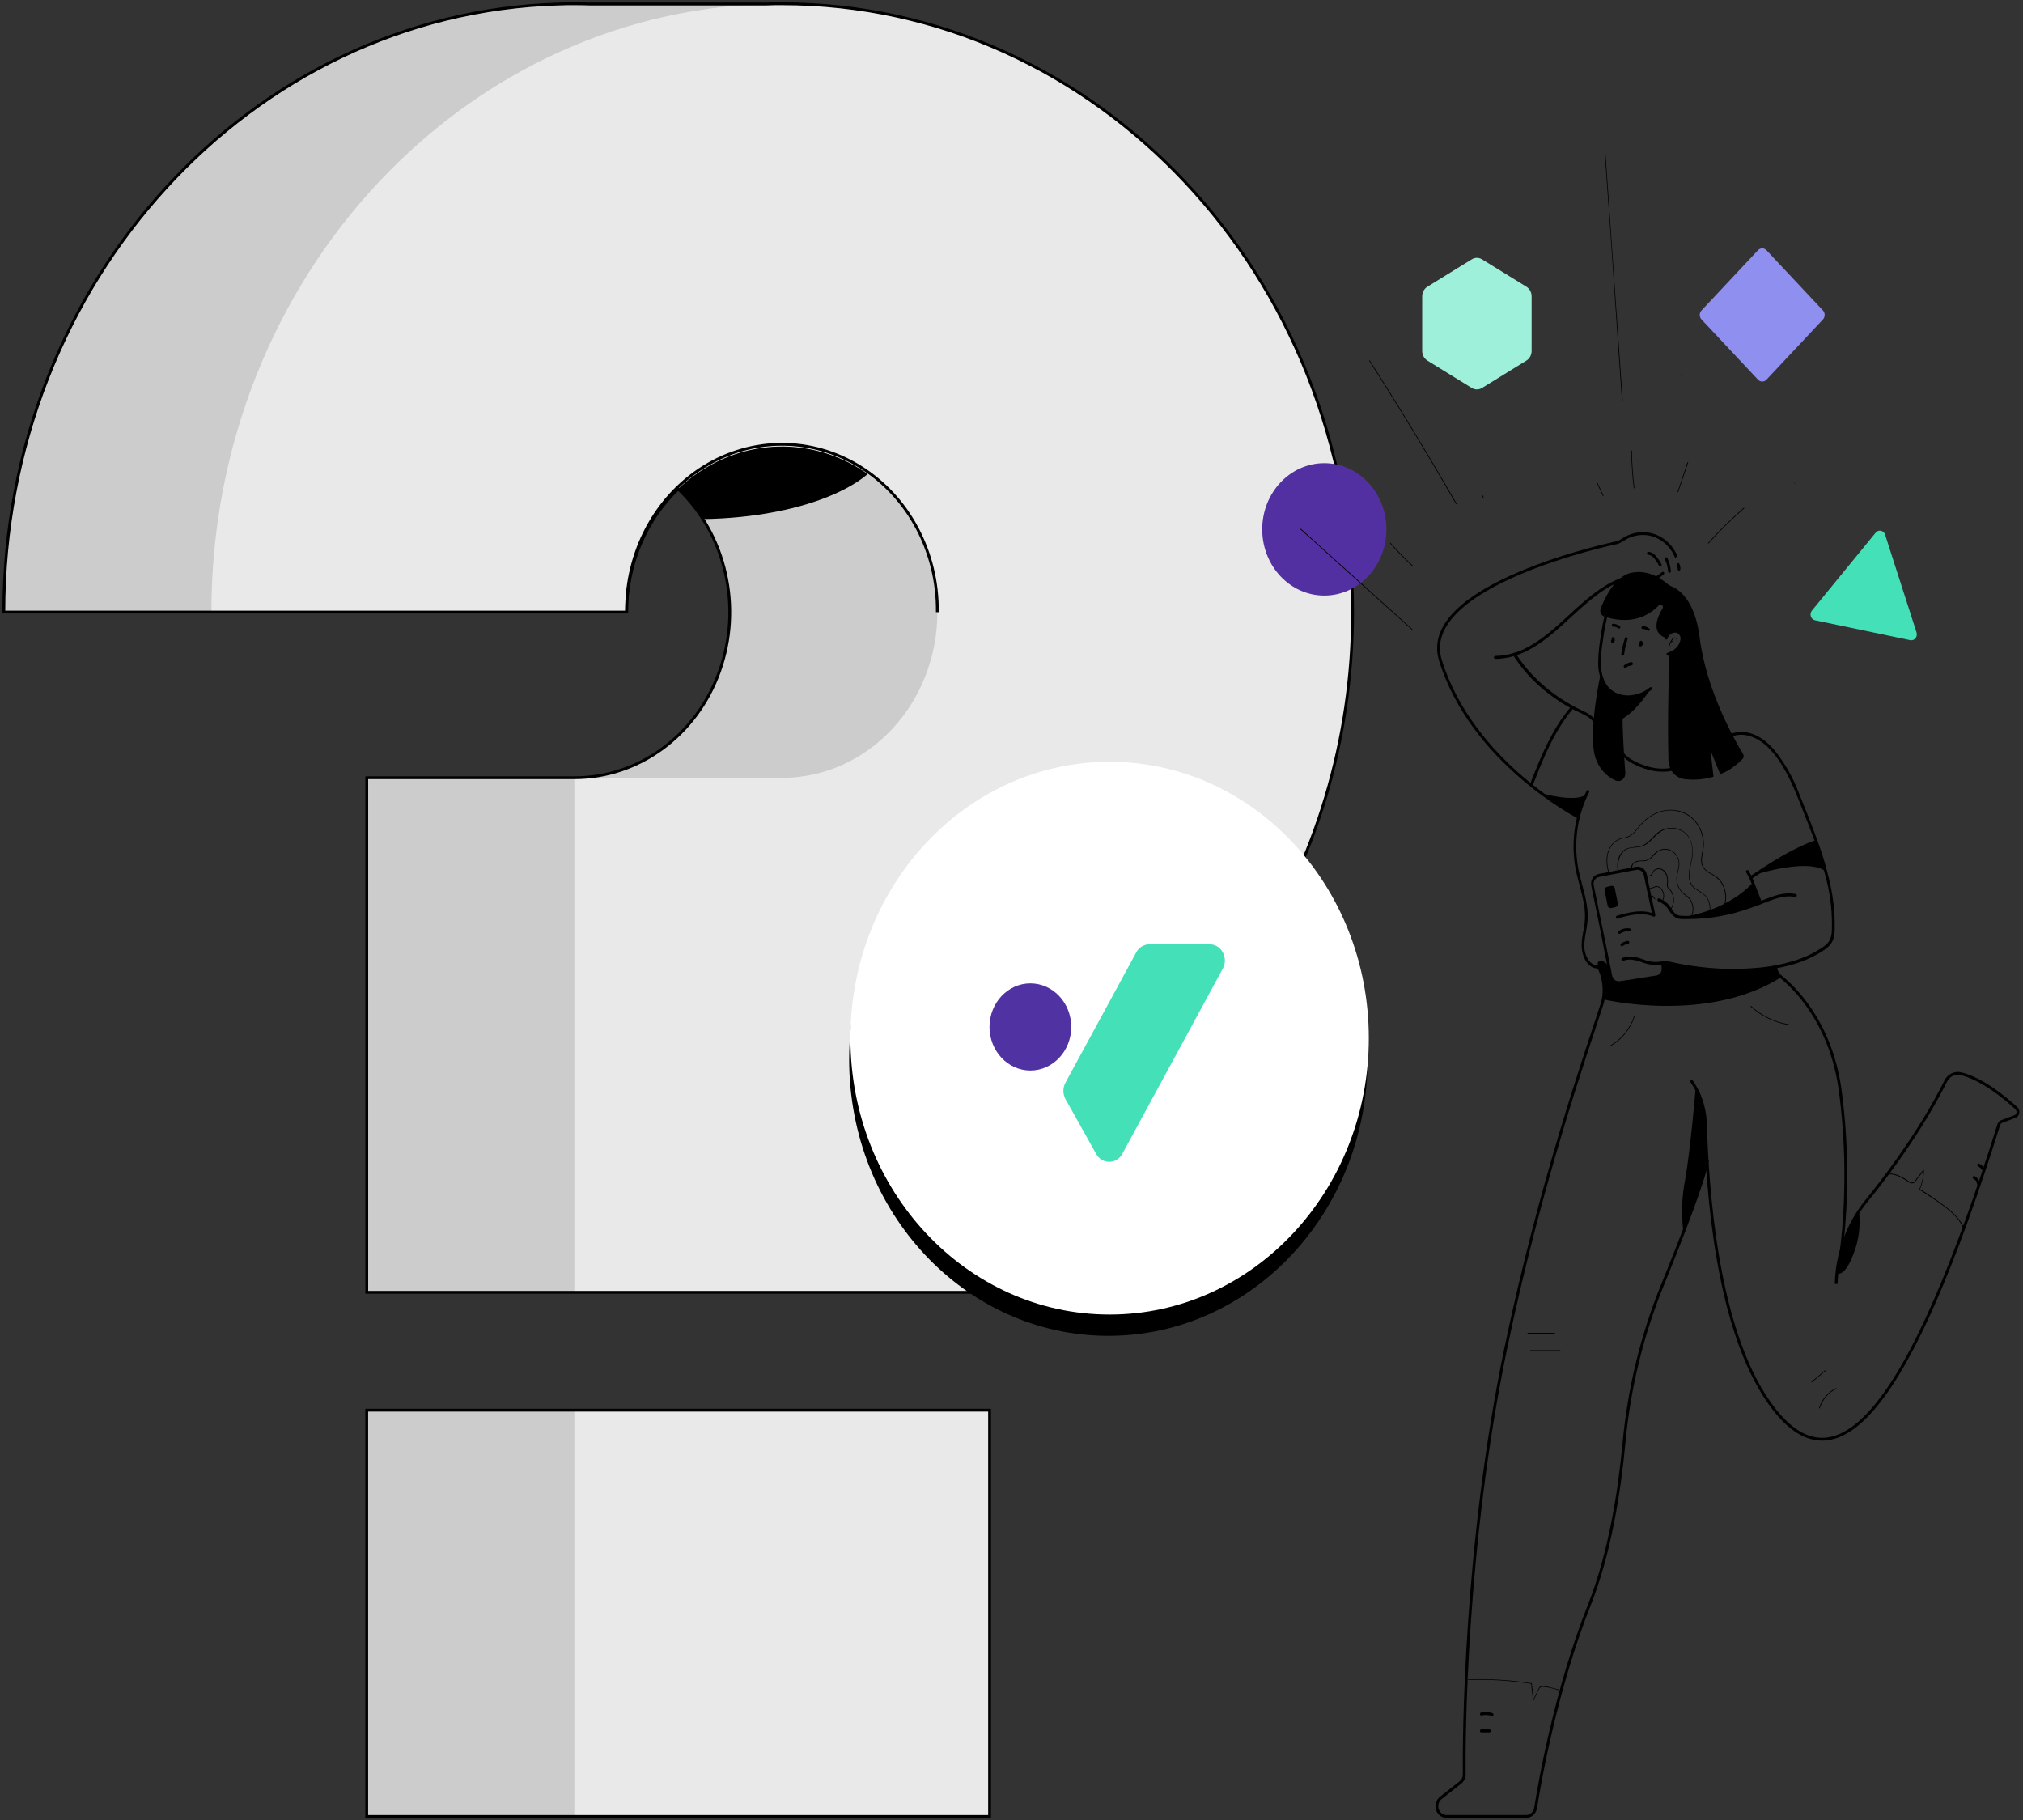 <?xml version="1.0" encoding="UTF-8"?>
<svg width="538px" height="484px" viewBox="0 0 538 484" version="1.1" xmlns="http://www.w3.org/2000/svg" xmlns:xlink="http://www.w3.org/1999/xlink">
    <rect x="0" y="0" width="538" height="484" fill="#333333" stroke="none"/>
    <title>why-auto-approve-bg</title>
    <g id="Page-3" stroke="none" stroke-width="1" fill="none" fill-rule="evenodd">
        <g id="why-auto-approve-bg" transform="translate(1, 1)">
            <polygon id="Path" fill="#CCCCCC" fill-rule="nonzero" points="147.517 0.072 208.769 0.072 208.769 107.401 147.517 107.401"></polygon>
            <path d="M206.959,342.656 L96.529,342.656 L96.529,205.853 L151.743,205.853 C168.459,205.856 183.529,195.124 189.929,178.661 C196.319,162.198 192.789,143.247 180.969,130.645 C169.159,118.043 151.38,114.272 135.938,121.091 C120.496,127.91 110.428,143.975 110.428,161.795 L-5.68434189e-14,161.795 C-5.68434189e-14,72.582 68.068,1.36424205e-12 151.743,1.36424205e-12 C235.419,1.36424205e-12 303.489,72.582 303.489,161.795 C303.489,230.256 263.419,288.952 206.959,312.5 L206.959,342.656 Z" id="Path" fill="#CCCCCC" fill-rule="nonzero"></path>
            <path d="M184.219,93.075 C156.012,93.075 133.139,102.918 133.139,115.053 C133.197,117.365 133.965,119.593 135.326,121.395 C153.526,112.937 174.799,119.512 185.929,137.039 C213.369,136.654 235.339,126.968 235.339,115.061 C235.309,102.918 212.439,93.075 184.219,93.075 Z" id="Path" fill="#000000" fill-rule="nonzero"></path>
            <polygon id="Path" fill="#CCCCCC" fill-rule="nonzero" points="96.529 374.007 206.959 374.007 206.959 482.035 96.529 482.035"></polygon>
            <path d="M262.169,342.656 L151.743,342.656 L151.743,205.853 L206.959,205.853 C223.669,205.856 238.739,195.124 245.139,178.661 C251.539,162.198 247.999,143.247 236.189,130.645 C224.369,118.043 206.599,114.272 191.149,121.091 C175.709,127.91 165.639,143.975 165.639,161.795 L55.214,161.795 C55.214,72.582 123.289,1.36424205e-12 206.959,1.36424205e-12 C290.619,1.36424205e-12 358.709,72.582 358.709,161.795 C358.709,230.256 318.629,288.952 262.169,312.5 L262.169,342.656 Z" id="Path" fill="#E9E9E9" fill-rule="nonzero"></path>
            <path d="M248.279,161.795 C248.479,145.916 240.649,131.152 227.779,123.151 C214.919,115.149 199.009,115.149 186.139,123.151 C173.279,131.152 165.439,145.916 165.639,161.795" id="Path" stroke="#000000" stroke-width="0.751"></path>
            <polygon id="Path" fill="#E9E9E9" fill-rule="nonzero" points="151.743 374.007 262.169 374.007 262.169 482.035 151.743 482.035"></polygon>
            <path d="M206.959,1.36424205e-12 C205.569,1.36424205e-12 204.169,1.36424205e-12 202.779,0.071 L155.939,0.071 C154.547,0.024 153.156,1.36424205e-12 151.757,1.36424205e-12 C150.359,1.36424205e-12 148.967,1.36424205e-12 147.583,0.071 L147.532,0.071 C65.815,2.465 0.015,74.089 0.015,161.764 L165.659,161.764 C165.649,149.267 170.639,137.359 179.369,129.017 C192.099,141.206 196.469,160.507 190.339,177.546 C184.219,194.584 168.869,205.831 151.757,205.821 L96.543,205.821 L96.543,342.656 L262.189,342.656 L262.189,312.508 C318.639,288.897 358.709,230.256 358.709,161.795 C358.709,72.582 290.659,1.36424205e-12 206.959,1.36424205e-12 Z" id="Path" stroke="#000000" stroke-width="0.751"></path>
            <polygon id="Path" stroke="#000000" stroke-width="0.751" points="151.743 374.007 96.529 374.007 96.529 482.035 151.743 482.035 206.959 482.035 262.169 482.035 262.169 374.007 206.959 374.007"></polygon>
            <path d="M423.689,127.462 L425.259,130.885 C425.319,130.995 425.469,130.885 425.419,130.783 L423.839,127.36 C423.789,127.251 423.639,127.36 423.689,127.462 Z" id="Path" fill="#000000" fill-rule="nonzero"></path>
            <path d="M432.819,118.859 C432.859,122.175 433.079,125.485 433.479,128.773 C433.479,128.891 433.679,128.898 433.669,128.773 C433.259,125.485 433.029,122.175 432.989,118.859 C432.979,118.816 432.939,118.785 432.899,118.785 C432.849,118.785 432.819,118.816 432.799,118.859 L432.819,118.859 Z" id="Path" fill="#000000" fill-rule="nonzero"></path>
            <path d="M447.779,121.93 L445.139,129.779 C445.089,129.897 445.279,129.952 445.309,129.834 L447.959,122.024 C447.989,121.906 447.819,121.851 447.779,121.969 L447.779,121.93 Z" id="Path" fill="#000000" fill-rule="nonzero"></path>
            <path d="M453.359,143.521 C456.349,140.215 459.519,137.099 462.849,134.189 C462.939,134.11 462.849,133.977 462.719,134.055 C459.379,136.963 456.219,140.076 453.229,143.38 C453.199,143.421 453.209,143.474 453.239,143.508 C453.269,143.542 453.319,143.548 453.359,143.521 Z" id="Path" fill="#000000" fill-rule="nonzero"></path>
            <path d="M426.909,158.773 C425.849,161.837 425.109,165.017 424.709,168.255 C424.299,170.496 424.069,172.77 424.029,175.052 C423.939,177.348 424.519,179.617 425.679,181.551 C426.909,183.373 428.849,184.507 430.959,184.644 C433.579,184.912 436.199,184.101 438.269,182.376 C438.639,182.054 438.119,181.504 437.749,181.818 C434.619,184.487 428.999,184.958 426.379,181.261 C423.929,177.76 424.759,172.737 425.369,168.742 C425.789,165.409 426.559,162.137 427.659,158.985 C427.839,158.514 427.119,158.31 426.919,158.773 L426.909,158.773 Z" id="Path" fill="#000000" fill-rule="nonzero"></path>
            <path d="M435.169,170.045 C435.189,170.059 435.209,170.078 435.219,170.1 L435.159,170.022 L435.199,170.1 L435.169,170.006 C435.169,170.04 435.169,170.074 435.169,170.108 L435.169,170.006 L435.169,170.108 L435.169,170.006 C435.159,170.052 435.149,170.096 435.129,170.139 L435.169,170.045 L435.089,170.179 L435.149,170.1 C435.129,170.133 435.099,170.162 435.069,170.187 L435.149,170.124 L435.099,170.124 L435.189,170.085 L435.289,170.085 L435.389,170.085 L435.479,170.124 L435.549,170.187 L435.609,170.265 L435.649,170.359 L435.649,170.532 C435.639,170.519 435.639,170.506 435.649,170.493 L435.609,170.587 C435.639,170.53 435.669,170.475 435.699,170.422 L435.819,170.242 C435.859,170.143 435.859,170.034 435.819,169.935 C435.799,169.838 435.739,169.756 435.649,169.708 C435.569,169.661 435.459,169.661 435.369,169.708 C435.279,169.735 435.199,169.8 435.149,169.888 L435.039,170.053 L434.949,170.21 C434.869,170.345 434.859,170.511 434.909,170.658 C434.949,170.747 435.009,170.821 435.089,170.869 L435.199,170.917 L435.299,170.917 C435.379,170.911 435.459,170.887 435.529,170.846 C435.569,170.819 435.619,170.785 435.649,170.744 C435.709,170.684 435.759,170.618 435.799,170.548 C435.839,170.474 435.879,170.395 435.899,170.312 C435.899,170.27 435.899,170.228 435.899,170.187 C435.899,170.148 435.899,170.108 435.899,170.069 C435.889,169.949 435.869,169.83 435.819,169.723 C435.809,169.698 435.789,169.675 435.779,169.653 C435.749,169.601 435.709,169.553 435.669,169.512 C435.599,169.439 435.499,169.397 435.399,169.394 C435.309,169.396 435.209,169.438 435.149,169.512 C435.079,169.585 435.039,169.686 435.039,169.79 C435.039,169.895 435.079,169.995 435.149,170.069 L435.169,170.045 Z" id="Path" fill="#000000" fill-rule="nonzero"></path>
            <path d="M427.719,169.096 L427.769,169.151 L427.709,169.073 L427.749,169.159 L427.719,169.065 C427.719,169.099 427.719,169.133 427.719,169.167 L427.719,169.065 L427.719,169.167 L427.719,169.065 C427.709,169.11 427.699,169.155 427.679,169.198 L427.719,169.104 C427.699,169.149 427.669,169.191 427.639,169.229 L427.699,169.151 C427.679,169.186 427.649,169.218 427.619,169.245 L427.699,169.182 L427.649,169.182 L427.739,169.182 L427.839,169.182 L427.939,169.182 L428.029,169.182 L428.099,169.245 L428.159,169.324 L428.199,169.418 L428.199,169.52 L428.199,169.622 L428.199,169.583 L428.159,169.677 C428.179,169.618 428.219,169.562 428.249,169.512 L428.369,169.332 C428.409,169.233 428.409,169.124 428.369,169.025 C428.349,168.927 428.289,168.843 428.199,168.79 C428.119,168.739 428.019,168.724 427.919,168.751 C427.829,168.78 427.749,168.844 427.699,168.931 L427.589,169.096 C427.559,169.149 427.529,169.204 427.499,169.261 C427.419,169.393 427.409,169.556 427.459,169.7 C427.489,169.793 427.559,169.871 427.639,169.92 C427.669,169.944 427.709,169.96 427.749,169.967 L427.849,169.967 C427.929,169.962 428.009,169.938 428.079,169.897 C428.119,169.87 428.169,169.835 428.199,169.795 C428.259,169.734 428.309,169.669 428.349,169.598 C428.389,169.525 428.419,169.445 428.449,169.363 C428.449,169.321 428.449,169.279 428.449,169.237 C428.449,169.196 428.449,169.154 428.449,169.112 C428.439,168.994 428.409,168.879 428.369,168.774 C428.359,168.746 428.349,168.719 428.329,168.696 L428.219,168.562 C428.149,168.49 428.049,168.448 427.949,168.445 C427.749,168.449 427.589,168.622 427.579,168.837 C427.589,168.941 427.629,169.04 427.699,169.112 L427.719,169.096 Z" id="Path" fill="#000000" fill-rule="nonzero"></path>
            <path d="M442.669,173.351 C444.359,172.962 445.769,171.721 446.449,170.023 C446.829,169.107 446.719,168.037 446.149,167.236 C445.539,166.547 444.619,166.28 443.769,166.546 C442.839,166.849 442.089,167.605 441.749,168.586 C441.699,168.796 441.809,169.012 442.009,169.073 C442.199,169.12 442.399,169 442.459,168.798 C442.749,167.917 443.499,167.301 444.369,167.228 C444.789,167.198 445.209,167.364 445.509,167.682 C445.809,168.001 445.959,168.442 445.939,168.892 C445.829,169.833 445.399,170.698 444.729,171.318 C444.099,171.948 443.319,172.384 442.469,172.582 C442.009,172.691 442.209,173.453 442.669,173.366 L442.669,173.351 Z" id="Path" fill="#000000" fill-rule="nonzero"></path>
            <path d="M444.859,168.735 C444.689,168.551 444.429,168.485 444.199,168.562 C443.939,168.661 443.709,168.852 443.569,169.104 C443.179,169.651 442.919,170.281 442.789,170.948 C442.789,171.066 442.939,171.121 442.959,170.996 C443.079,170.433 443.289,169.9 443.599,169.426 C443.719,169.185 443.909,168.982 444.129,168.837 C444.319,168.707 444.569,168.736 444.729,168.908 C444.809,169.002 444.939,168.861 444.859,168.766 L444.859,168.735 Z" id="Path" fill="#000000" fill-rule="nonzero"></path>
            <path d="M444.059,169.745 C443.999,169.566 443.829,169.456 443.649,169.479 C443.449,169.517 443.279,169.639 443.169,169.816 C443.149,169.846 443.149,169.883 443.169,169.913 C443.179,169.944 443.209,169.963 443.239,169.964 C443.279,169.965 443.309,169.948 443.319,169.918 C443.359,169.858 443.409,169.806 443.459,169.761 C443.519,169.718 443.579,169.689 443.639,169.675 L443.789,169.675 C443.789,169.693 443.789,169.712 443.789,169.73 C443.789,169.848 443.999,169.793 443.959,169.675 L444.059,169.745 Z" id="Path" fill="#000000" fill-rule="nonzero"></path>
            <path d="M442.879,172.728 C442.619,178.615 442.709,184.513 443.159,190.388 C443.199,190.883 443.939,190.891 443.889,190.388 C443.449,184.513 443.359,178.615 443.619,172.728 C443.619,172.511 443.449,172.335 443.249,172.335 C443.049,172.335 442.879,172.511 442.879,172.728 Z" id="Path" fill="#000000" fill-rule="nonzero"></path>
            <path d="M429.469,184.244 C429.569,186.944 429.839,189.668 429.729,192.376 C429.729,192.878 430.469,192.878 430.469,192.376 C430.569,189.668 430.309,186.944 430.209,184.244 C430.209,183.742 429.469,183.734 429.469,184.244 Z" id="Path" fill="#000000" fill-rule="nonzero"></path>
            <path d="M431.129,168.742 C430.679,170.071 430.369,171.443 430.179,172.839 C430.129,173.056 430.249,173.279 430.449,173.338 C430.659,173.396 430.859,173.268 430.919,173.051 C431.099,171.652 431.409,170.277 431.849,168.946 C431.889,168.806 431.849,168.657 431.749,168.555 C431.659,168.454 431.519,168.415 431.389,168.453 C431.249,168.492 431.149,168.602 431.119,168.742 L431.129,168.742 Z" id="Path" fill="#000000" fill-rule="nonzero"></path>
            <path d="M437.689,166.215 C437.189,165.768 436.559,165.514 435.899,165.492 C435.699,165.497 435.539,165.67 435.539,165.885 C435.539,166.102 435.699,166.277 435.899,166.277 L436.109,166.277 L436.209,166.277 C436.339,166.306 436.459,166.342 436.579,166.387 L436.679,166.387 L436.719,166.387 L436.879,166.474 L437.049,166.591 C437.079,166.608 437.109,166.629 437.129,166.654 C437.089,166.615 437.079,166.615 437.129,166.654 C437.279,166.789 437.499,166.781 437.629,166.637 C437.769,166.493 437.779,166.261 437.659,166.105 L437.689,166.215 Z" id="Path" fill="#000000" fill-rule="nonzero"></path>
            <path d="M429.799,165.579 C429.299,165.137 428.669,164.886 428.019,164.864 C427.819,164.864 427.649,165.04 427.649,165.257 C427.649,165.474 427.819,165.649 428.019,165.649 L428.229,165.649 L428.279,165.649 C428.219,165.649 428.209,165.649 428.279,165.649 L428.379,165.649 C428.509,165.674 428.629,165.711 428.749,165.759 L428.839,165.799 L428.899,165.799 L429.049,165.885 L429.219,165.995 L429.309,166.058 C429.369,166.133 429.469,166.176 429.569,166.176 C429.659,166.176 429.759,166.133 429.819,166.058 C429.889,165.984 429.929,165.884 429.929,165.779 C429.929,165.674 429.889,165.574 429.819,165.5 L429.799,165.579 Z" id="Path" fill="#000000" fill-rule="nonzero"></path>
            <path d="M437.979,182.093 C437.979,182.093 434.519,187.996 430.019,190.421 L429.979,187.76 L429.839,184.244 C429.839,184.244 429.439,184.055 430.569,184.299 C433.109,184.879 437.069,183.137 437.979,182.093 Z" id="Path" fill="#000000" fill-rule="nonzero"></path>
            <path d="M431.379,176.575 C431.629,176.387 431.889,176.227 432.159,176.097 L432.219,176.097 L432.319,176.097 L432.539,176.018 C432.689,175.971 432.829,175.94 432.979,175.908 C433.179,175.847 433.289,175.631 433.239,175.422 C433.219,175.302 433.159,175.195 433.069,175.13 C432.969,175.065 432.849,175.048 432.749,175.084 C432.109,175.206 431.519,175.474 430.989,175.869 C430.819,175.986 430.769,176.221 430.859,176.411 C430.969,176.593 431.189,176.655 431.369,176.552 L431.379,176.575 Z" id="Path" fill="#000000" fill-rule="nonzero"></path>
            <path d="M424.709,160.759 C424.539,161.18 424.539,161.657 424.719,162.073 C424.899,162.489 425.229,162.807 425.639,162.949 C428.539,163.938 435.059,165.303 440.169,159.966 C440.419,159.706 440.819,159.706 441.059,159.966 C441.279,160.192 441.319,160.551 441.149,160.822 C440.199,162.329 437.579,167.195 442.099,168.671 C442.099,168.671 443.439,166.622 444.999,166.905 C446.559,167.187 446.139,169.746 446.139,169.746 C446.139,169.746 444.599,172.391 444.209,172.438 C443.819,172.485 442.739,172.093 442.879,173.545 C442.989,174.848 442.369,188.459 442.709,201.229 C442.789,203.843 444.689,205.983 447.129,206.206 C449.669,206.501 452.229,206.28 454.689,205.554 L453.899,198.56 L456.449,204.84 C456.449,204.84 459.009,204.235 462.389,200.868 C462.749,200.519 462.819,199.947 462.559,199.51 C460.589,196.284 452.759,182.744 451.019,168.584 C449.769,158.443 445.349,155.665 443.579,154.95 C443.089,154.754 442.619,154.473 442.209,154.118 C440.829,152.917 437.299,150.39 432.829,151.308 C428.529,152.242 425.809,157.933 424.709,160.759 Z" id="Path" fill="#000000" fill-rule="nonzero"></path>
            <path d="M424.589,178.74 C424.589,178.458 421.189,194.36 423.339,200.624 C424.239,203.281 426.129,205.421 428.559,206.526 C429.179,206.823 429.889,206.753 430.439,206.341 C430.989,205.93 431.299,205.239 431.239,204.525 C430.919,200.396 430.399,192.641 430.509,186.848 C430.569,183.324 430.209,183.874 428.759,183.363 C427.309,182.853 424.549,179.588 424.589,178.74 Z" id="Path" fill="#000000" fill-rule="nonzero"></path>
            <path d="M418.759,216.285 C418.759,216.285 390.609,201.905 382.089,174.684 C375.779,154.48 428.529,143.405 428.759,143.366 C429.919,143.162 430.799,142.275 431.849,141.796 C433.159,141.182 434.579,140.872 436.009,140.885 C439.849,140.932 443.299,143.397 444.799,147.165" id="Path" stroke="#000000" stroke-width="0.751"></path>
            <path d="M401.349,173.169 C403.629,176.732 406.429,179.885 409.639,182.51 C411.269,183.858 412.999,185.086 414.789,186.183 C415.739,186.764 416.719,187.313 417.729,187.831 C418.749,188.349 419.689,188.71 420.619,189.244 C422.489,190.193 423.829,192.04 424.209,194.213 C424.259,194.715 424.939,194.503 424.939,194.009 C424.639,192.121 423.639,190.442 422.169,189.346 C421.419,188.779 420.609,188.31 419.749,187.949 C418.739,187.47 417.749,186.968 416.809,186.419 C413.059,184.342 409.609,181.684 406.599,178.53 C404.919,176.776 403.409,174.849 402.099,172.777 C401.839,172.361 401.199,172.777 401.459,173.169 L401.349,173.169 Z" id="Path" fill="#000000" fill-rule="nonzero"></path>
            <path d="M396.669,174.213 C402.059,174.213 406.849,171.544 411.059,168.153 C415.399,164.668 419.239,160.516 423.699,157.211 C426.089,155.36 428.749,153.956 431.579,153.059 C431.789,153.001 431.909,152.777 431.849,152.561 C431.799,152.344 431.589,152.216 431.379,152.274 C426.269,153.781 421.999,157.353 418.009,160.955 C414.029,164.558 409.989,168.64 405.169,171.159 C402.539,172.597 399.629,173.373 396.669,173.428 C396.469,173.428 396.299,173.603 396.299,173.82 C396.299,174.037 396.469,174.213 396.669,174.213 Z" id="Path" fill="#000000" fill-rule="nonzero"></path>
            <path d="M406.679,207.666 C408.839,202.172 411.049,196.583 414.249,191.638 C415.139,190.239 416.129,188.905 417.189,187.643 C417.509,187.266 416.989,186.709 416.669,187.086 C412.789,191.622 410.139,197.109 407.829,202.69 C407.189,204.26 406.549,205.829 405.929,207.454 C405.749,207.917 406.459,208.121 406.659,207.666 L406.679,207.666 Z" id="Path" fill="#000000" fill-rule="nonzero"></path>
            <path d="M437.379,146.521 C437.999,146.613 438.569,146.973 438.939,147.518 C439.429,148.092 439.849,148.724 440.199,149.402 C440.299,149.591 440.529,149.656 440.709,149.547 C440.879,149.439 440.949,149.198 440.839,149.01 C440.439,148.238 439.939,147.524 439.369,146.883 C438.879,146.222 438.159,145.807 437.369,145.737 C437.169,145.737 436.999,145.912 436.999,146.129 C436.999,146.346 437.169,146.521 437.369,146.521 L437.379,146.521 Z" id="Path" fill="#000000" fill-rule="nonzero"></path>
            <path d="M441.789,147.792 C442.269,148.762 442.549,149.833 442.609,150.931 C442.609,151.146 442.779,151.32 442.979,151.324 C443.179,151.324 443.349,151.148 443.349,150.931 C443.279,149.696 442.969,148.49 442.419,147.399 C442.199,146.952 441.559,147.352 441.789,147.792 Z" id="Path" fill="#000000" fill-rule="nonzero"></path>
            <path d="M444.979,149.331 L445.039,149.473 L444.999,149.378 C445.079,149.574 445.129,149.78 445.159,149.991 L445.159,149.889 C445.169,150.037 445.169,150.187 445.159,150.336 C445.159,150.553 445.319,150.728 445.529,150.728 C445.729,150.72 445.889,150.549 445.889,150.336 C445.909,149.851 445.809,149.37 445.609,148.939 C445.559,148.848 445.479,148.782 445.379,148.755 C445.289,148.729 445.189,148.744 445.109,148.798 C444.929,148.907 444.869,149.145 444.969,149.331 L444.979,149.331 Z" id="Path" fill="#000000" fill-rule="nonzero"></path>
            <path d="M440.949,151.167 L440.729,151.347 L440.669,151.395 L440.559,151.489 L440.089,151.842 C439.779,152.062 439.449,152.266 439.109,152.454 C438.939,152.569 438.879,152.806 438.979,152.996 C439.089,153.179 439.309,153.241 439.489,153.137 C440.199,152.731 440.859,152.252 441.479,151.708 C441.619,151.556 441.619,151.312 441.479,151.159 C441.339,151.008 441.109,151.008 440.959,151.159 L440.949,151.167 Z" id="Path" fill="#000000" fill-rule="nonzero"></path>
            <path d="M458.589,195.35 C462.139,193.208 466.349,194.95 469.129,197.666 C472.069,200.523 474.159,204.377 475.859,208.16 C476.759,210.146 477.539,212.203 478.339,214.228 C479.149,216.253 480.009,218.419 480.799,220.507 C482.409,224.63 483.739,228.868 484.789,233.191 C485.849,237.504 486.309,241.961 486.159,246.417 C486.169,247.433 485.909,248.432 485.429,249.306 C484.809,250.118 484.029,250.784 483.159,251.26 C481.409,252.389 479.549,253.307 477.619,254 C473.719,255.343 469.679,256.158 465.589,256.425 C461.149,256.787 456.679,256.73 452.249,256.252 C449.999,256.017 447.769,255.687 445.549,255.263 C444.499,255.067 443.439,254.761 442.379,254.627 C441.569,254.604 440.769,254.659 439.969,254.792 C439.149,254.839 438.319,254.776 437.519,254.604 C436.499,254.384 435.549,253.937 434.569,253.67 C433.369,253.299 432.099,253.269 430.889,253.583 C430.719,253.634 430.549,253.705 430.389,253.795 C429.969,254.039 430.349,254.722 430.759,254.47 L430.819,254.47 C430.959,254.409 431.099,254.359 431.239,254.321 C431.779,254.192 432.339,254.152 432.889,254.204 C433.829,254.298 434.759,254.525 435.649,254.879 C436.579,255.236 437.539,255.471 438.519,255.577 C439.259,255.649 439.999,255.633 440.729,255.53 C441.169,255.448 441.619,255.408 442.069,255.412 C442.679,255.48 443.299,255.596 443.899,255.758 C446.109,256.221 448.349,256.598 450.609,256.88 C455.149,257.466 459.729,257.621 464.299,257.343 C468.549,257.15 472.769,256.413 476.859,255.145 C478.799,254.519 480.669,253.688 482.459,252.665 C484.089,251.708 485.999,250.624 486.599,248.599 C486.839,247.626 486.949,246.622 486.929,245.617 C486.929,244.486 486.929,243.356 486.859,242.234 C486.729,239.957 486.439,237.694 486.009,235.46 C485.099,230.958 483.839,226.547 482.229,222.273 C480.679,218.003 478.989,213.78 477.279,209.589 C475.709,205.505 473.519,201.719 470.809,198.38 C468.269,195.413 464.729,193.129 460.829,193.734 C459.909,193.881 459.029,194.206 458.219,194.691 C458.049,194.799 457.989,195.04 458.089,195.229 C458.189,195.417 458.419,195.482 458.589,195.374 L458.589,195.35 Z" id="Path" fill="#000000" fill-rule="nonzero"></path>
            <path d="M440.029,238.726 C441.159,239.125 442.129,239.915 442.789,240.97 C443.249,241.812 443.889,242.521 444.659,243.035 C445.659,243.553 446.949,243.404 448.039,243.404 C449.389,243.404 450.749,243.349 452.099,243.223 C454.779,242.988 457.439,242.532 460.059,241.857 C462.749,241.115 465.399,240.219 467.999,239.173 C470.699,238.129 473.459,236.936 476.379,237.533 C476.839,237.627 477.039,236.873 476.579,236.748 C474.029,236.222 471.589,236.92 469.219,237.839 C466.689,238.812 464.169,239.801 461.589,240.586 C458.949,241.377 456.249,241.939 453.529,242.266 C452.139,242.423 450.769,242.532 449.379,242.572 C448.699,242.572 448.019,242.572 447.339,242.572 C446.689,242.606 446.039,242.561 445.389,242.438 C444.299,242.124 443.779,240.955 443.129,240.084 C442.399,239.061 441.389,238.304 440.249,237.917 C440.039,237.859 439.829,237.987 439.779,238.204 C439.719,238.42 439.849,238.644 440.049,238.702 L440.029,238.726 Z" id="Path" fill="#000000" fill-rule="nonzero"></path>
            <path d="M430.539,250.577 C430.649,250.491 430.769,250.413 430.899,250.342 L431.099,250.24 C431.099,250.24 431.229,250.169 431.099,250.24 L431.189,250.2 C431.459,250.097 431.739,250.021 432.019,249.973 C432.109,249.946 432.189,249.881 432.239,249.792 C432.309,249.654 432.299,249.481 432.209,249.355 C432.119,249.229 431.959,249.176 431.819,249.219 C431.209,249.316 430.639,249.555 430.129,249.918 C429.959,250.026 429.889,250.267 429.999,250.455 C430.099,250.644 430.319,250.709 430.499,250.601 L430.539,250.577 Z" id="Path" fill="#000000" fill-rule="nonzero"></path>
            <path d="M429.869,247.296 C430.559,246.775 431.409,246.548 432.239,246.661 C432.439,246.707 432.629,246.588 432.689,246.386 C432.719,246.285 432.709,246.177 432.659,246.085 C432.609,245.994 432.529,245.927 432.439,245.899 C431.409,245.733 430.349,245.988 429.489,246.614 C429.319,246.731 429.269,246.965 429.359,247.155 C429.459,247.342 429.689,247.404 429.869,247.296 Z" id="Path" fill="#000000" fill-rule="nonzero"></path>
            <path d="M429.199,243.254 C432.299,242.367 435.619,241.465 438.769,242.752 C439.049,242.862 439.279,242.532 439.219,242.265 L437.749,235.444 L437.019,231.865 C436.959,231.512 436.849,231.169 436.709,230.845 C436.229,229.887 435.239,229.349 434.229,229.495 C432.019,229.808 429.849,230.327 427.669,230.743 L424.429,231.363 C424.039,231.415 423.659,231.546 423.309,231.747 C422.459,232.3 422.009,233.35 422.169,234.4 C422.389,235.821 422.739,237.226 423.029,238.639 L424.839,247.571 L426.449,255.931 L426.929,258.285 C427.039,259.276 427.629,260.132 428.479,260.546 C429.329,260.907 430.329,260.609 431.199,260.475 L435.389,259.832 L439.069,259.259 C439.299,259.259 439.549,259.204 439.809,259.149 C440.799,258.913 441.539,258.046 441.679,256.975 C441.709,256.304 441.609,255.635 441.399,255.004 C441.339,254.788 441.129,254.659 440.929,254.718 C440.719,254.776 440.599,255 440.659,255.216 C440.919,255.864 440.979,256.585 440.839,257.273 C440.579,257.917 440.019,258.362 439.359,258.434 L436.699,258.843 C434.369,259.204 432.059,259.628 429.729,259.926 C428.769,260.081 427.879,259.379 427.719,258.356 L427.369,256.59 L425.849,249.102 L422.899,234.706 C422.899,234.596 422.849,234.479 422.829,234.361 C422.659,233.408 423.209,232.478 424.099,232.242 C424.769,232.061 425.489,231.975 426.169,231.841 L433.659,230.405 C433.849,230.405 434.029,230.327 434.229,230.303 C435.109,230.168 435.949,230.779 436.149,231.708 C436.339,232.493 436.489,233.278 436.659,234.11 L438.359,241.959 L438.479,242.501 L438.939,242.014 C435.699,240.687 432.219,241.606 429.009,242.524 C428.799,242.581 428.679,242.802 428.729,243.019 C428.789,243.235 428.989,243.365 429.199,243.309 L429.199,243.254 Z" id="Path" fill="#000000" fill-rule="nonzero"></path>
            <path d="M463.369,230.954 C464.099,232.175 464.689,233.478 465.139,234.839 L466.789,239.07 C466.979,239.525 467.689,239.329 467.529,238.858 L465.819,234.478 C465.359,233.102 464.759,231.786 464.029,230.553 C463.749,230.145 463.109,230.553 463.389,230.946 L463.369,230.954 Z" id="Path" fill="#000000" fill-rule="nonzero"></path>
            <path d="M465.059,232.548 C470.389,229 475.829,225.484 481.809,223.286 C482.259,223.129 482.069,222.368 481.619,222.501 C475.569,224.683 470.079,228.247 464.689,231.834 C464.289,232.101 464.689,232.784 465.059,232.517 L465.059,232.548 Z" id="Path" fill="#000000" fill-rule="nonzero"></path>
            <path d="M429.059,197.848 C430.349,200.831 433.419,202.401 436.209,203.343 C439.479,204.525 443.019,204.506 446.279,203.288 C446.719,203.107 446.529,202.346 446.089,202.503 C443.009,203.669 439.659,203.707 436.559,202.613 C433.889,201.757 430.929,200.305 429.699,197.448 C429.499,196.993 428.869,197.393 429.059,197.848 Z" id="Path" fill="#000000" fill-rule="nonzero"></path>
            <path d="M420.969,209.276 C417.979,215.216 416.859,222.026 417.789,228.695 C418.289,232.227 419.529,235.571 420.179,239.072 C420.529,240.849 420.609,242.675 420.419,244.48 C420.199,246.316 419.689,248.106 419.629,249.974 C419.489,252.815 420.929,256.575 424.039,256.575 C424.249,256.575 424.409,256.399 424.409,256.183 C424.409,255.966 424.249,255.79 424.039,255.79 C422.849,255.732 421.759,255.008 421.189,253.883 C420.519,252.648 420.219,251.217 420.359,249.793 C420.469,248.027 420.919,246.324 421.129,244.574 C421.319,242.909 421.269,241.224 420.989,239.574 C420.459,236.207 419.269,233.004 418.669,229.653 C417.479,222.831 418.519,215.781 421.609,209.676 C421.839,209.237 421.199,208.836 420.969,209.284 L420.969,209.276 Z" id="Path" fill="#000000" fill-rule="nonzero"></path>
            <path d="M424.039,256.172 C425.269,257.907 426.249,262.302 425.019,266.086 C421.099,278.283 408.689,313.181 399.429,357.631 C388.499,410.165 388.299,461.844 388.389,470.824 C388.399,471.69 388.009,472.508 387.359,473.021 L382.149,477.127 C381.269,477.827 380.909,479.049 381.249,480.161 C381.589,481.273 382.569,482.027 383.659,482.032 L404.859,482.032 C406.099,482.029 407.159,481.076 407.379,479.772 C408.549,472.37 412.849,448.045 421.659,425.824 C427.159,411.978 429.699,395.44 430.879,382.779 C432.209,368.324 435.639,354.177 441.059,340.849 C446.389,327.757 452.229,312.694 453.059,307.569" id="Path" stroke="#000000" stroke-width="0.751"></path>
            <path d="M448.659,286.25 C451.049,289.556 452.409,293.578 452.539,297.749 C453.059,314.311 455.249,351.955 469.649,372.198 C487.439,397.206 506.999,373.172 530.559,298.079 C530.679,297.702 530.939,297.401 531.289,297.254 L534.839,295.928 C535.249,295.776 535.559,295.399 535.639,294.94 C535.719,294.481 535.569,294.011 535.239,293.707 C532.419,291.108 526.229,285.904 520.429,284.507 C518.809,284.155 517.179,284.985 516.419,286.54 C514.009,291.422 507.519,303.377 495.299,318.455 C490.349,324.586 487.529,332.347 487.319,340.433" id="Path" stroke="#000000" stroke-width="0.751"></path>
            <path d="M488.729,331.281 C490.399,317.006 490.249,302.556 488.299,288.323 C485.699,270.693 476.149,261.635 472.699,258.825 C471.869,258.169 471.319,257.199 471.149,256.117" id="Path" stroke="#000000" stroke-width="0.751"></path>
            <path d="M389.459,445.748 C392.889,445.622 396.339,445.701 399.759,445.983 C401.459,446.124 403.139,446.313 404.809,446.548 L405.689,446.674 C405.869,446.674 406.069,446.674 406.179,446.854 C406.299,447.035 406.249,447.451 406.269,447.639 L406.349,448.22 L406.689,451.116 C406.689,451.203 406.819,451.266 406.859,451.171 L407.829,449.123 C408.159,448.424 408.409,447.49 409.309,447.553 C410.709,447.692 412.089,447.997 413.429,448.463 C413.539,448.463 413.589,448.314 413.469,448.275 C412.679,448.032 411.869,447.828 411.059,447.655 C410.379,447.436 409.669,447.341 408.949,447.372 C408.349,447.49 408.149,448.087 407.899,448.62 L406.719,451.093 L406.899,451.14 L406.369,446.697 C406.369,446.697 406.369,446.603 406.289,446.595 C400.719,445.721 395.089,445.382 389.469,445.583 C389.419,445.595 389.399,445.635 389.399,445.681 C389.399,445.726 389.419,445.766 389.469,445.779 L389.459,445.748 Z" id="Path" fill="#000000" fill-rule="nonzero"></path>
            <path d="M500.779,311.391 C503.029,310.896 504.909,312.333 506.749,313.455 C507.009,313.663 507.339,313.748 507.659,313.688 C507.979,313.628 508.259,313.43 508.429,313.141 C509.169,312.183 509.909,311.218 510.639,310.253 L510.479,310.182 C510.489,311.93 510.129,313.658 509.429,315.237 C509.399,315.285 509.419,315.343 509.459,315.37 C511.629,316.814 513.839,318.204 515.929,319.766 C516.909,320.471 517.829,321.259 518.699,322.12 C519.099,322.537 519.479,322.977 519.839,323.439 C519.919,323.541 521.069,325.189 520.889,325.237 C520.929,325.212 520.939,325.165 520.929,325.122 C520.919,325.078 520.879,325.048 520.839,325.048 L520.789,325.048 C520.749,325.059 520.719,325.098 520.719,325.142 C520.719,325.394 520.979,325.496 521.099,325.252 C521.209,325.009 521.099,324.962 521.009,324.836 C520.819,324.468 520.599,324.119 520.349,323.792 C519.499,322.615 518.509,321.56 517.409,320.653 C514.879,318.667 512.249,316.833 509.529,315.158 L509.569,315.292 C510.279,313.683 510.649,311.923 510.639,310.143 C510.639,310.105 510.619,310.073 510.579,310.058 C510.549,310.044 510.509,310.049 510.489,310.072 L508.469,312.733 C508.339,312.919 508.199,313.094 508.049,313.259 C507.739,313.522 507.309,313.547 506.979,313.322 C506.549,313.094 506.159,312.788 505.749,312.537 C504.219,311.587 502.509,310.778 500.719,311.171 C500.609,311.171 500.649,311.383 500.769,311.359 L500.779,311.391 Z" id="Path" fill="#000000" fill-rule="nonzero"></path>
            <path d="M464.549,266.66 C467.419,269.267 470.909,270.964 474.639,271.557 C474.759,271.557 474.809,271.385 474.689,271.369 C470.999,270.78 467.529,269.1 464.679,266.518 C464.589,266.44 464.459,266.581 464.549,266.66 Z" id="Path" fill="#000000" fill-rule="nonzero"></path>
            <path d="M427.449,277.121 C430.389,275.421 432.629,272.627 433.749,269.272 C433.749,269.147 433.609,269.1 433.579,269.217 C432.469,272.525 430.249,275.279 427.359,276.949 C427.249,277.012 427.359,277.176 427.449,277.121 Z" id="Path" fill="#000000" fill-rule="nonzero"></path>
            <path d="M406.009,358.246 L413.919,358.246 C413.959,358.233 413.989,358.193 413.989,358.148 C413.989,358.102 413.959,358.062 413.919,358.049 L406.009,358.049 C405.969,358.062 405.939,358.102 405.939,358.148 C405.939,358.193 405.969,358.233 406.009,358.246 Z" id="Path" fill="#000000" fill-rule="nonzero"></path>
            <path d="M405.289,353.644 L412.489,353.644 C412.529,353.632 412.559,353.592 412.559,353.546 C412.559,353.5 412.529,353.46 412.489,353.448 L405.289,353.448 C405.239,353.46 405.219,353.5 405.219,353.546 C405.219,353.592 405.239,353.632 405.289,353.644 Z" id="Path" fill="#000000" fill-rule="nonzero"></path>
            <path d="M480.869,366.604 L484.479,363.55 C484.569,363.472 484.479,363.33 484.339,363.409 L480.739,366.47 C480.649,366.549 480.739,366.682 480.869,366.604 Z" id="Path" fill="#000000" fill-rule="nonzero"></path>
            <path d="M482.949,373.472 C483.709,371.183 485.299,369.318 487.369,368.308 C487.479,368.253 487.369,368.08 487.269,368.135 C485.159,369.167 483.519,371.074 482.749,373.417 C482.709,373.535 482.889,373.59 482.919,373.472 L482.949,373.472 Z" id="Path" fill="#000000" fill-rule="nonzero"></path>
            <path d="M408.929,209.951 C408.929,209.951 418.229,212.628 420.929,210.163 C420.929,210.163 419.609,213.303 419.319,214.237 C419.039,215.171 419.269,216.647 417.449,215.571 C415.629,214.496 408.929,209.951 408.929,209.951 L408.929,209.951 Z" id="Path" fill="#000000" fill-rule="nonzero"></path>
            <path d="M445.919,242.963 C445.919,242.963 457.689,241.762 465.119,233.764 L466.529,237.359 C466.529,237.359 468.049,238.811 465.419,239.714 C462.779,240.616 457.939,241.935 457.939,241.935 L450.539,242.995" id="Path" fill="#000000" fill-rule="nonzero"></path>
            <path d="M465.799,231.599 C466.009,231.458 480.189,227.086 484.559,230.767 L482.599,224.41 C482.599,224.41 482.779,222.275 479.699,223.711 C475.779,225.54 465.799,231.599 465.799,231.599 Z" id="Path" fill="#000000" fill-rule="nonzero"></path>
            <path d="M426.919,256.362 C426.919,256.362 426.189,254.666 425.109,254.627 C424.039,254.588 423.209,254.486 424.699,257.429 C426.189,260.373 425.439,264.768 425.439,264.768 C425.439,264.768 452.939,271.346 472.719,258.842 L471.919,257.979 C471.919,257.979 471.449,255.624 469.859,256.354 C468.269,257.084 458.559,256.817 452.739,256.629 C446.919,256.44 443.949,255.357 443.949,255.357 C443.949,255.357 440.619,254.627 441.259,256.048 C441.889,257.469 440.689,258.669 439.049,258.928 C437.409,259.187 430.579,259.855 430.579,259.855 C430.579,259.855 427.389,261.338 426.919,256.362 Z" id="Path" fill="#000000" fill-rule="nonzero"></path>
            <path d="M449.949,288.284 C449.949,288.284 448.579,304.705 447.139,312.758 C446.259,317.319 446.109,322.004 446.669,326.62 L450.769,315.45 C450.769,315.45 453.029,309.375 452.819,304.517 C452.619,299.658 452.239,288.999 449.949,288.284 Z" id="Path" fill="#000000" fill-rule="nonzero"></path>
            <path d="M393.029,455.183 C393.919,454.963 394.849,455.009 395.719,455.316 C395.909,455.367 396.109,455.247 396.169,455.041 C396.219,454.833 396.099,454.622 395.909,454.555 C394.919,454.213 393.859,454.166 392.839,454.421 C392.639,454.485 392.529,454.699 392.579,454.908 C392.629,455.115 392.829,455.238 393.029,455.183 Z" id="Path" fill="#000000" fill-rule="nonzero"></path>
            <path d="M392.929,459.679 L395.099,459.679 C395.299,459.675 395.459,459.501 395.469,459.286 C395.459,459.071 395.299,458.898 395.099,458.894 L392.929,458.894 C392.729,458.898 392.569,459.071 392.559,459.286 C392.569,459.501 392.729,459.675 392.929,459.679 Z" id="Path" fill="#000000" fill-rule="nonzero"></path>
            <path d="M523.849,312.493 C523.929,312.531 523.999,312.576 524.069,312.626 L524.179,312.704 C524.229,312.704 524.139,312.665 524.179,312.704 L524.219,312.704 L524.409,312.901 L524.489,312.995 L524.489,313.042 C524.489,313.042 524.489,312.995 524.489,313.042 C524.539,313.11 524.579,313.184 524.619,313.262 L524.689,313.387 L524.689,313.442 C524.749,313.616 524.789,313.794 524.819,313.976 C524.839,314.078 524.899,314.164 524.989,314.211 C525.069,314.267 525.179,314.282 525.269,314.251 C525.359,314.224 525.439,314.159 525.489,314.07 C525.539,313.979 525.549,313.873 525.529,313.772 C525.399,312.913 524.889,312.171 524.159,311.778 C523.989,311.67 523.759,311.735 523.659,311.923 C523.559,312.112 523.619,312.353 523.799,312.461 L523.849,312.493 Z" id="Path" fill="#000000" fill-rule="nonzero"></path>
            <path d="M525.019,309.139 C525.149,309.213 525.279,309.294 525.409,309.383 L525.499,309.453 C525.549,309.5 525.449,309.414 525.499,309.453 L525.539,309.453 L525.709,309.618 C525.809,309.727 525.909,309.843 526.009,309.963 C526.059,310.026 525.949,309.893 526.009,309.963 L526.039,310.01 C526.069,310.042 526.089,310.076 526.099,310.113 C526.149,310.177 526.189,310.246 526.229,310.317 C526.329,310.502 526.549,310.565 526.729,310.458 C526.899,310.349 526.959,310.111 526.859,309.924 C526.519,309.286 526.009,308.772 525.389,308.449 C525.209,308.341 524.979,308.403 524.879,308.59 C524.779,308.776 524.839,309.014 525.009,309.124 L525.019,309.139 Z" id="Path" fill="#000000" fill-rule="nonzero"></path>
            <path d="M487.499,337.562 C487.499,337.759 489.589,338.732 491.919,332.46 C493.329,328.89 493.839,324.987 493.389,321.142 C493.389,321.142 486.979,331.974 487.499,337.562 Z" id="Path" fill="#000000" fill-rule="nonzero"></path>
            <ellipse id="Oval" fill="#5230A2" fill-rule="nonzero" cx="351.189" cy="139.77" rx="16.513" ry="17.606"></ellipse>
            <path d="M406.319,92.337 L406.319,77.8 C406.319,76.742 405.789,75.766 404.929,75.241 L393.149,67.973 C392.299,67.439 391.239,67.439 390.389,67.973 L378.609,75.241 C377.749,75.769 377.219,76.745 377.219,77.8 L377.219,92.337 C377.229,93.391 377.749,94.364 378.609,94.896 L390.389,102.164 C391.239,102.689 392.299,102.689 393.149,102.164 L404.929,94.896 C405.789,94.367 406.319,93.393 406.319,92.337 Z" id="Path" fill="#9FF0DB" fill-rule="nonzero"></path>
            <path d="M497.809,140.665 L480.879,161.356 C480.519,161.78 480.399,162.378 480.579,162.918 C480.749,163.459 481.189,163.855 481.719,163.954 L506.979,169.236 C507.509,169.356 508.049,169.164 508.399,168.733 C508.749,168.302 508.859,167.701 508.679,167.164 L500.329,141.191 C500.169,140.649 499.739,140.246 499.219,140.137 C498.689,140.028 498.149,140.23 497.809,140.665 Z" id="Path" fill="#44E0B7" fill-rule="nonzero"></path>
            <path d="M466.519,65.544 C467.139,64.878 468.149,64.878 468.779,65.544 L483.789,81.548 C484.409,82.214 484.409,83.293 483.789,83.959 L468.779,99.964 C468.149,100.63 467.139,100.63 466.519,99.964 L451.509,83.959 C450.879,83.293 450.879,82.214 451.509,81.548 L466.519,65.544 Z" id="Path" fill="#8F8FEF" fill-rule="nonzero"></path>
            <path d="M363.119,94.943 C369.359,104.708 375.429,114.595 381.319,124.605 C382.969,127.415 384.609,130.233 386.229,133.059 C386.299,133.161 386.449,133.059 386.399,132.957 C380.609,122.894 374.649,112.952 368.509,103.13 C366.779,100.367 365.039,97.609 363.289,94.857 C363.219,94.755 363.059,94.857 363.119,94.959 L363.119,94.943 Z" id="Path" fill="#000000" fill-rule="nonzero"></path>
            <path d="M393.059,130.611 L393.369,131.286 C393.379,131.328 393.419,131.359 393.459,131.364 C393.499,131.369 393.539,131.346 393.549,131.307 C393.569,131.269 393.559,131.222 393.539,131.191 L393.209,130.508 C393.179,130.475 393.119,130.475 393.089,130.508 C393.059,130.549 393.059,130.609 393.089,130.65 L393.059,130.611 Z" id="Path" fill="#000000" fill-rule="nonzero"></path>
            <path d="M425.759,39.489 L427.589,65.273 L429.339,91.097 L430.349,105.555 C430.349,105.681 430.539,105.681 430.539,105.555 L428.739,79.771 L426.949,53.986 L425.939,39.528 C425.939,39.402 425.749,39.402 425.759,39.528 L425.759,39.489 Z" id="Path" fill="#000000" fill-rule="nonzero"></path>
            <path d="M446.059,98.948 C446.099,98.935 446.129,98.895 446.129,98.85 C446.129,98.804 446.099,98.764 446.059,98.752 C446.019,98.764 445.989,98.804 445.989,98.85 C445.989,98.895 446.019,98.935 446.059,98.948 Z" id="Path" fill="#000000" fill-rule="nonzero"></path>
            <path d="M344.829,139.762 L367.959,160.594 L374.499,166.481 C374.589,166.559 374.719,166.418 374.619,166.339 L351.509,145.516 L344.979,139.629 C344.879,139.55 344.759,139.691 344.839,139.77 L344.829,139.762 Z" id="Path" fill="#000000" fill-rule="nonzero"></path>
            <path d="M368.699,143.491 C370.529,145.639 372.499,147.653 374.589,149.519 C374.679,149.606 374.809,149.464 374.719,149.386 C372.629,147.518 370.669,145.504 368.829,143.358 C368.799,143.319 368.739,143.317 368.699,143.354 C368.659,143.391 368.659,143.452 368.699,143.491 Z" id="Path" fill="#000000" fill-rule="nonzero"></path>
            <path d="M476.279,127.587 C476.319,127.575 476.349,127.535 476.349,127.489 C476.349,127.444 476.319,127.404 476.279,127.391 C476.239,127.379 476.199,127.395 476.179,127.43 C476.159,127.466 476.159,127.513 476.179,127.548 C476.199,127.584 476.239,127.599 476.279,127.587 Z" id="Path" fill="#000000" fill-rule="nonzero"></path>
            <path d="M425.749,235.856 C425.659,235.388 425.959,234.924 426.419,234.819 L427.439,234.59 C427.909,234.486 428.359,234.78 428.449,235.248 L429.239,239.213 C429.329,239.681 429.029,240.145 428.559,240.25 L427.549,240.479 C427.079,240.584 426.629,240.289 426.539,239.821 L425.749,235.856 Z" id="Path" fill="#000000" fill-rule="nonzero"></path>
            <path d="M426.899,230.891 C426.219,228.662 426.159,226.072 427.469,224.086 C428.039,223.207 428.859,222.54 429.799,222.178 C430.709,221.857 431.689,221.864 432.529,221.346 C433.259,220.854 433.909,220.23 434.449,219.502 C435.059,218.702 435.739,217.957 436.469,217.273 C438.049,215.835 439.989,214.906 442.039,214.596 C444.109,214.31 446.209,214.772 447.999,215.907 C449.709,217.043 450.979,218.807 451.549,220.868 C451.829,221.831 451.949,222.836 451.919,223.842 C451.859,224.926 451.559,225.97 451.439,227.037 C451.279,228.005 451.469,229.005 451.979,229.823 C452.489,230.464 453.119,230.981 453.839,231.338 C454.709,231.773 455.509,232.353 456.209,233.057 C456.839,233.793 457.309,234.678 457.569,235.64 C457.829,236.6 457.899,237.609 457.769,238.599 C457.699,239.094 457.569,239.578 457.389,240.043 C457.309,240.274 457.199,240.497 457.079,240.71 C457.019,240.828 456.519,241.629 456.439,241.362 C456.439,241.479 456.659,241.432 456.619,241.307 L456.619,241.252 C456.609,241.22 456.579,241.194 456.549,241.181 C456.189,241.103 456.159,241.872 456.689,241.589 C456.999,241.425 457.219,240.899 457.369,240.593 C457.549,240.209 457.699,239.806 457.809,239.392 C458.259,237.607 458.029,235.708 457.169,234.101 C456.759,233.336 456.209,232.672 455.539,232.155 C454.739,231.542 453.799,231.166 452.989,230.585 C451.969,229.84 451.439,228.538 451.619,227.233 C451.739,226.001 452.109,224.816 452.119,223.568 C452.169,218.989 449.019,215.088 444.759,214.47 C442.649,214.149 440.509,214.53 438.609,215.562 C437.669,216.074 436.799,216.715 436.019,217.469 C435.199,218.254 434.549,219.204 433.779,220.059 C433.379,220.521 432.909,220.918 432.409,221.236 C431.759,221.546 431.069,221.752 430.369,221.849 C429.319,222.085 428.369,222.683 427.669,223.552 C425.989,225.616 425.969,228.505 426.729,230.985 C426.729,231.103 426.939,231.048 426.909,230.93 L426.899,230.891 Z" id="Path" fill="#000000" fill-rule="nonzero"></path>
            <path d="M429.509,230.87 C429.179,229.017 429.319,226.945 430.679,225.532 C432.029,224.12 433.749,224.551 435.339,224.174 C438.209,223.507 439.419,219.975 442.359,219.465 C444.109,219.074 445.939,219.534 447.339,220.721 C448.379,221.83 448.989,223.316 449.039,224.881 C449.159,226.67 448.639,228.311 448.299,230.046 C448.029,231.529 447.979,233.24 448.899,234.496 C449.819,235.752 451.549,236.152 452.589,237.377 C453.749,238.788 454.019,240.803 453.259,242.502 C453.209,242.62 453.369,242.722 453.419,242.604 C453.999,241.291 453.999,239.774 453.419,238.46 C452.779,236.89 451.499,236.294 450.219,235.454 C449.429,234.989 448.819,234.237 448.499,233.334 C448.229,232.341 448.199,231.291 448.409,230.281 C448.719,228.46 449.299,226.757 449.149,224.881 C449.079,223.422 448.559,222.028 447.679,220.917 C446.559,219.724 445.029,219.091 443.449,219.175 C441.889,219.154 440.379,219.785 439.249,220.933 C438.109,222.032 437.039,223.421 435.569,223.915 C433.819,224.465 431.829,223.978 430.419,225.485 C429.009,226.992 428.949,229.064 429.249,230.98 C429.249,231.105 429.449,231.05 429.429,230.925 L429.509,230.87 Z" id="Path" fill="#000000" fill-rule="nonzero"></path>
            <path d="M433.079,229.934 C432.969,229.31 433.269,228.687 433.809,228.427 C434.349,228.127 434.949,227.986 435.559,228.018 C436.469,228.097 437.379,227.818 438.119,227.234 C438.859,226.535 439.419,225.664 440.389,225.232 C441.369,224.801 442.479,224.832 443.439,225.318 C444.399,225.83 445.089,226.758 445.359,227.861 C445.679,229.149 445.189,230.263 444.959,231.503 C444.559,233.327 445.129,235.235 446.429,236.488 C447.339,237.273 448.299,237.791 448.799,238.976 C449.039,239.553 449.159,240.18 449.149,240.813 C449.149,241.127 449.109,241.44 449.039,241.747 C449.039,241.888 448.679,242.885 448.489,242.579 C448.429,242.469 448.259,242.579 448.329,242.673 C448.469,242.893 448.679,242.838 448.849,242.673 C449.119,242.295 449.279,241.837 449.289,241.362 C449.439,240.281 449.209,239.182 448.649,238.269 C447.979,237.202 446.819,236.77 446.049,235.828 C445.249,234.785 444.889,233.443 445.029,232.108 C445.139,230.789 445.769,229.588 445.579,228.23 C445.419,227.155 444.879,226.187 444.069,225.522 C443.239,224.879 442.209,224.613 441.199,224.785 C440.149,224.996 439.209,225.597 438.539,226.48 C438.079,227.095 437.449,227.538 436.739,227.744 C435.999,227.901 435.259,227.791 434.529,227.924 C433.619,228.097 432.569,228.905 432.849,230.012 C432.869,230.051 432.919,230.068 432.959,230.056 C432.999,230.043 433.029,230.003 433.029,229.957 L433.079,229.934 Z" id="Path" fill="#000000" fill-rule="nonzero"></path>
            <path d="M436.769,232.335 C437.209,231.99 437.839,232.147 438.239,231.762 C438.379,231.61 438.479,231.427 438.539,231.228 C438.689,230.828 438.969,230.5 439.329,230.31 C440.079,229.962 440.939,230.144 441.509,230.765 C442.089,231.409 442.409,232.273 442.389,233.167 C442.389,233.787 442.139,234.501 442.489,235.051 C442.669,235.282 442.859,235.498 443.069,235.695 C443.289,235.956 443.479,236.252 443.619,236.574 C444.209,237.897 444.089,239.46 443.289,240.655 C443.209,240.757 443.379,240.859 443.439,240.757 C444.029,239.881 444.279,238.795 444.129,237.727 C444.059,237.174 443.889,236.64 443.629,236.158 C443.519,235.956 443.389,235.767 443.239,235.592 C443.039,235.349 442.699,235.122 442.579,234.808 C442.489,234.395 442.489,233.964 442.579,233.552 C442.599,233.222 442.589,232.89 442.539,232.563 C442.479,231.976 442.269,231.417 441.949,230.938 C441.379,230.063 440.329,229.703 439.389,230.059 C438.929,230.257 438.569,230.653 438.389,231.15 C438.239,231.557 437.879,231.832 437.469,231.848 C437.209,231.884 436.959,231.986 436.739,232.147 C436.639,232.217 436.739,232.39 436.819,232.312 L436.769,232.335 Z" id="Path" fill="#000000" fill-rule="nonzero"></path>
            <path d="M437.229,235.138 C437.649,235.406 438.179,235.406 438.599,235.138 C438.869,234.991 439.159,234.893 439.469,234.848 C439.749,234.837 440.019,234.91 440.259,235.06 C441.259,235.753 441.649,237.119 441.169,238.286 C441.119,238.403 441.299,238.45 441.339,238.341 C441.799,237.195 441.499,235.869 440.609,235.067 C440.189,234.713 439.649,234.583 439.139,234.714 C438.579,234.879 437.899,235.436 437.329,234.981 C437.239,234.903 437.149,235.075 437.239,235.146 L437.229,235.138 Z" id="Path" fill="#000000" fill-rule="nonzero"></path>
            <path d="M437.569,237.563 C437.759,237.582 437.939,237.523 438.089,237.399 C438.229,237.32 438.379,237.234 438.519,237.399 C438.649,237.563 438.769,238.042 439.119,238.074 C439.239,238.074 439.239,237.885 439.119,237.877 C438.999,237.87 438.909,237.705 438.859,237.595 C438.789,237.444 438.699,237.31 438.579,237.202 C438.429,237.105 438.249,237.105 438.099,237.202 C437.959,237.281 437.789,237.446 437.619,237.406 C437.449,237.367 437.449,237.571 437.569,237.595 L437.569,237.563 Z" id="Path" fill="#000000" fill-rule="nonzero"></path>
            <ellipse id="Oval" fill="#000000" fill-rule="nonzero" cx="293.759" cy="280.739" rx="68.933" ry="73.496"></ellipse>
            <ellipse id="Oval" fill="#FFFFFF" fill-rule="nonzero" cx="294.089" cy="275.073" rx="68.933" ry="73.496"></ellipse>
            <path d="M304.669,250.118 L320.699,250.118 C323.819,250.118 325.759,253.708 324.199,256.578 L297.479,305.817 C295.949,308.662 292.099,308.687 290.519,305.867 L282.359,291.284 C281.619,289.942 281.609,288.278 282.339,286.924 L301.179,252.255 C301.899,250.938 303.229,250.118 304.669,250.118 Z" id="Path" fill="#44E0B7" fill-rule="nonzero"></path>
            <path d="M273.019,283.68 C279.019,283.68 283.889,278.491 283.889,272.091 C283.889,265.69 279.019,260.501 273.019,260.501 C267.019,260.501 262.149,265.69 262.149,272.091 C262.149,278.491 267.019,283.68 273.019,283.68 Z" id="Path" fill="#5132A2" fill-rule="nonzero"></path>
        </g>
    </g>
</svg>
